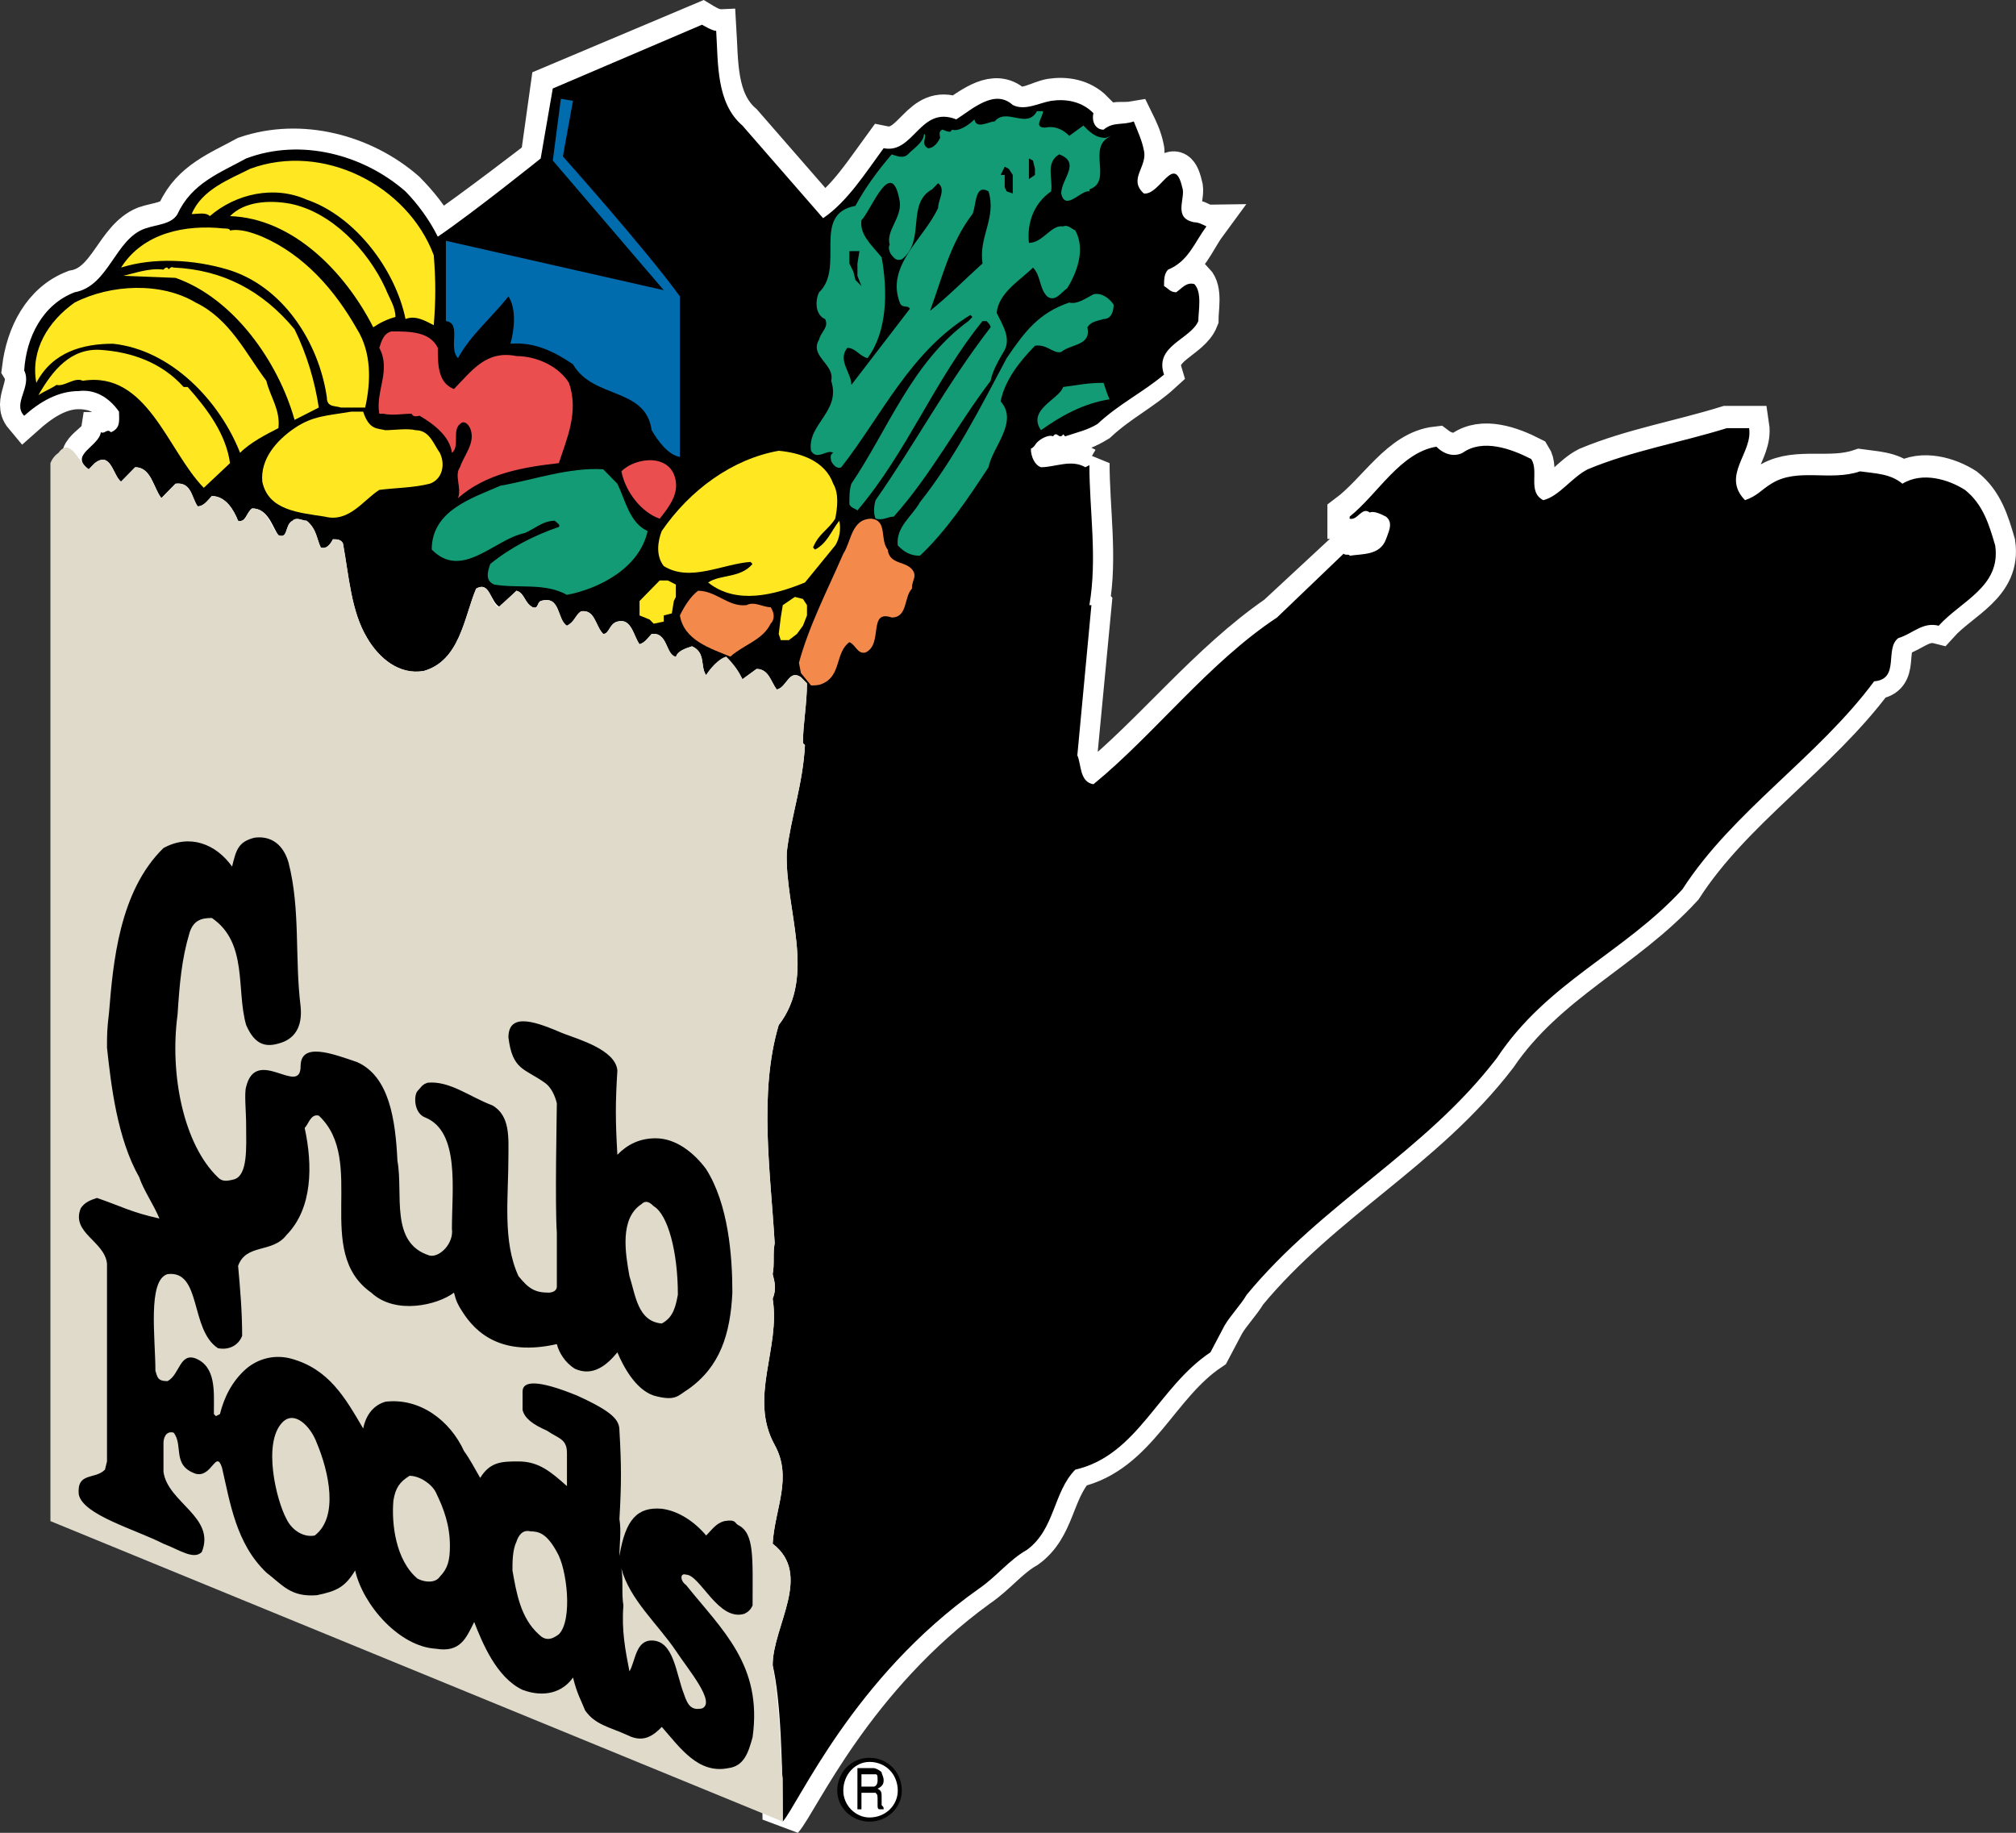 <?xml version="1.0" encoding="utf-8"?>
<!-- Generator: Adobe Illustrator 16.0.0, SVG Export Plug-In . SVG Version: 6.00 Build 0)  -->
<!DOCTYPE svg PUBLIC "-//W3C//DTD SVG 1.1//EN" "http://www.w3.org/Graphics/SVG/1.1/DTD/svg11.dtd">
<svg version="1.1" id="Layer_1" xmlns="http://www.w3.org/2000/svg" xmlns:xlink="http://www.w3.org/1999/xlink" x="0px" y="0px"
	 width="174.11px" height="158.286px" viewBox="12.518 16.742 174.11 158.286"
	 enable-background="new 12.518 16.742 174.11 158.286" xml:space="preserve">
<rect x="12.518" y="16.742" width="174.11" height="158.286" fill="#333333" stroke="none"/>
<g>
	<path d="M81.69,75.225c-1.045-0.889-1.219,0.711-2.091,0.889c-0.523-0.711-0.697-1.778-1.742-1.778l-1.22,0.889
		c-0.349-0.711-0.698-1.244-1.395-1.778c-0.696,0.178-1.393,0.889-1.742,1.601c-0.522-0.889,0-2.134-1.22-2.667
		c-0.522,0.178-1.22,0.533-1.394,1.066c-0.871-0.355-0.697-2.312-2.09-2.133c-0.349,0.355-0.523,0.711-1.045,0.889
		c-0.523-0.711-0.697-2.311-1.917-1.955c-0.697,0.355-0.697,1.066-1.22,1.066c-0.696-0.711-0.696-2.133-1.916-1.956
		c-0.523,0.355-0.523,0.889-1.22,1.245c-0.871-0.534-0.523-2.667-2.265-2.133c-0.349,0.178-0.174,0.889-0.697,0.711
		c-0.697-0.534-0.697-1.422-1.395-1.422l-1.567,1.422c-0.697-0.534-0.697-2.311-1.917-1.778c-1.045,2.489-1.394,6.221-4.529,7.11
		c-2.091,0.355-3.833-0.889-4.879-2.667c-1.394-2.489-1.568-5.511-2.091-8.355c-0.174-0.177-0.523-0.355-0.871-0.355
		c-0.174,0.355-0.522,0.889-1.046,0.711c-0.348-0.711-0.348-1.6-1.219-2.133c-0.349-0.178-0.872-0.355-1.221,0
		c-0.696,0.356-0.348,1.422-1.219,1.245c-0.697-0.889-0.872-2.489-2.265-2.489c-0.523,0.355-0.523,1.244-1.22,1.244
		c-0.348-0.889-1.045-2.311-2.265-2.311c-0.348,0.355-0.697,0.889-1.22,0.889c-0.522-0.533-0.522-2.133-1.917-1.956l-1.219,1.244
		c-0.697-0.889-0.872-2.666-2.265-2.488l-1.22,1.066c-0.697-0.533-0.871-2.666-2.266-1.6l-0.522,0.534
		c-1.742-1.245,0.872-1.956,1.046-3.022c0.348,0,0.522-0.533,0.871,0c0.871-0.533,0.697-1.245,0.697-1.956
		c-0.871-1.244-2.091-1.777-3.484-1.777c-1.742,0-3.311,1.066-4.704,2.311c-1.045-1.244,0.696-2.666-0.175-4.088
		c0.349-2.844,1.743-5.688,4.53-6.754c2.963-0.533,3.485-4.444,6.099-5.511c1.045-0.355,2.265-0.355,2.788-1.245
		c1.22-2.666,3.659-3.555,5.924-4.799c4.704-1.6,10.105-0.178,13.764,3.022c1.046,1.066,2.091,2.311,2.789,3.733
		c3.136-2.133,8.886-6.577,8.886-6.577l0.871-6.221l13.067-5.511c0,0,0.871,0.533,1.22,0.533c0.174,2.844,0,6.222,2.265,8.177
		l6.969,7.999c2.091-1.422,3.66-3.91,5.227-6.043c2.614,0.533,3.136-3.732,6.272-2.488c1.394-0.889,3.311-2.489,4.878-1.067
		c1.045,0.534,2.266-0.355,3.311-0.534c1.221-0.177,2.613,0,3.659,1.067c-0.175,0.71,0.174,1.422,0.871,1.422
		c0.87-0.711,1.567-0.356,2.612-0.533c0.35,0.711,0.697,1.422,0.871,2.311c0.35,1.422-1.394,2.489,0,3.733
		c1.395,0.178,2.614-3.555,3.312-0.533c0.349,0.889-0.871,2.666,1.045,3.021c0.349,0,0.696,0.356,1.046,0.356
		c-1.046,1.422-1.568,3.2-3.311,3.733c-0.349,0.355-0.349,0.889-0.349,1.422c0.349,0.178,0.522,0.71,1.046,0.533
		c0.521-0.355,0.87-0.889,1.566-0.711c0.697,0.711,0.35,2.312,0.35,3.2c-0.697,1.777-3.832,2.311-3.137,4.622
		c-1.742,1.6-3.658,2.488-5.575,4.266c-0.87,0.533-1.741,0.889-2.788,1.067l-0.174-0.178c-0.349,0.533-0.523-0.356-0.871,0.178
		c-0.349-0.178-1.046,0.178-1.395,0.533c-0.174,0.178-0.174,0.534-0.522,0.711c0,0.711,0.349,1.244,0.871,1.6
		c1.22,0,2.613-0.711,3.833,0l0.35-0.356c0,3.911,0.696,8.176,0,12.088l0.174,0.177l-1.219,12.799
		c0.348,0.889,0.174,2.311,1.394,2.489c5.228-4.266,9.931-10.31,15.854-14.398l5.75-5.333c0.174,0,0.521-0.178,0.521,0
		c1.046-0.178,2.613,0,3.137-1.422c0.174-0.533,0.697-1.422,0-1.955c-0.349-0.178-1.045-0.533-1.395-0.356
		c-0.696-0.355-1.045,0.711-1.916,0.711v-0.355c2.613-1.955,4.529-5.51,7.666-5.866c0.697,0.533,1.568,0.71,2.265,0.355
		c1.743-1.244,4.183-0.355,5.925,0.533c0.696,1.066-0.349,2.844,1.045,3.733c1.396-0.533,2.439-2.133,3.834-2.844
		c3.832-1.6,8.014-2.312,12.021-3.556h1.916c0.349,2.311-2.439,4.089-0.35,6.222c1.047-0.355,1.396-0.889,2.267-1.422
		c2.265-1.244,5.053-0.178,7.666-1.066c1.22,0.178,2.612,0.178,3.659,1.066c1.742-1.066,4.007-0.355,5.4,0.534
		c1.568,1.244,2.092,3.021,2.612,4.799c0.522,3.555-2.961,4.799-4.878,6.933c-1.395-0.355-2.266,0.711-3.484,1.066
		c-1.22,1.066,0.174,3.555-2.091,3.733c-4.879,6.577-12.196,11.199-16.552,17.954c-5.053,5.511-11.674,8.177-16.029,14.578
		c-6.271,8.176-14.984,12.441-21.605,20.441c-0.521,0.889-1.394,1.777-1.916,2.666l-1.219,2.311
		c-4.531,3.021-6.272,8.89-11.674,10.133c-1.917,2.134-1.742,5.154-4.183,6.933c-1.567,0.89-2.613,2.312-4.183,3.377
		c-10.802,7.822-15.505,18.488-16.899,20.088c0-4.62-0.174-10.487-0.871-13.332c0-3.555,3.485-7.998,0-10.666
		c0.174-2.844,1.743-5.688,0.174-8.53c-2.265-3.91,0.523-8.355-0.174-12.621c0.349-0.711,0.174-1.422,0-2.133
		c0.174-0.89,0-1.777,0.174-2.666c-0.349-6.045-1.394-12.979,0.348-18.845c3.311-4.266,0.523-9.954,0.698-14.932
		c0.348-3.022,1.394-5.866,1.568-9.243h-0.174c0-1.778,0.349-3.555,0.349-5.333L81.69,75.225L81.69,75.225z"/>
	<path fill="none" stroke="#FFFFFF" stroke-width="3.488" stroke-linecap="square" stroke-miterlimit="2.613" d="M81.69,75.225
		c-1.045-0.889-1.219,0.711-2.091,0.889c-0.523-0.711-0.697-1.778-1.742-1.778l-1.22,0.889c-0.349-0.711-0.698-1.244-1.395-1.778
		c-0.696,0.178-1.393,0.889-1.742,1.601c-0.522-0.889,0-2.134-1.22-2.667c-0.522,0.178-1.22,0.533-1.394,1.066
		c-0.871-0.355-0.697-2.312-2.09-2.133c-0.349,0.355-0.523,0.711-1.045,0.889c-0.523-0.711-0.697-2.311-1.917-1.955
		c-0.697,0.355-0.697,1.066-1.22,1.066c-0.696-0.711-0.696-2.133-1.916-1.956c-0.523,0.355-0.523,0.889-1.22,1.245
		c-0.871-0.534-0.523-2.667-2.265-2.133c-0.349,0.178-0.174,0.889-0.697,0.711c-0.697-0.534-0.697-1.422-1.395-1.422l-1.567,1.422
		c-0.697-0.534-0.697-2.311-1.917-1.778c-1.045,2.489-1.394,6.221-4.53,7.11c-2.091,0.355-3.833-0.889-4.879-2.667
		c-1.394-2.489-1.568-5.511-2.091-8.355c-0.174-0.177-0.522-0.355-0.871-0.355c-0.174,0.355-0.523,0.889-1.046,0.711
		c-0.348-0.711-0.348-1.6-1.219-2.133c-0.349-0.178-0.872-0.355-1.221,0c-0.696,0.356-0.348,1.422-1.219,1.245
		c-0.697-0.889-0.872-2.489-2.265-2.489c-0.523,0.355-0.523,1.244-1.22,1.244c-0.348-0.889-1.045-2.311-2.265-2.311
		c-0.348,0.355-0.696,0.889-1.22,0.889c-0.522-0.533-0.522-2.133-1.917-1.956l-1.219,1.244c-0.697-0.889-0.872-2.666-2.265-2.488
		l-1.22,1.066c-0.697-0.533-0.871-2.666-2.266-1.6l-0.522,0.534c-1.742-1.245,0.872-1.956,1.046-3.022c0.348,0,0.522-0.533,0.871,0
		c0.871-0.533,0.697-1.245,0.697-1.956c-0.871-1.244-2.091-1.777-3.484-1.777c-1.742,0-3.311,1.066-4.704,2.311
		c-1.045-1.244,0.696-2.666-0.175-4.088c0.349-2.844,1.743-5.688,4.53-6.754c2.963-0.533,3.485-4.444,6.099-5.511
		c1.045-0.355,2.265-0.355,2.788-1.245c1.22-2.666,3.659-3.554,5.924-4.799c4.704-1.6,10.105-0.178,13.764,3.022
		c1.046,1.066,2.091,2.311,2.789,3.733c3.136-2.133,8.886-6.577,8.886-6.577l0.871-6.221l13.067-5.511c0,0,0.871,0.533,1.22,0.533
		c0.174,2.844,0,6.222,2.265,8.177l6.969,7.999c2.091-1.422,3.66-3.91,5.227-6.044c2.614,0.534,3.136-3.732,6.272-2.488
		c1.394-0.889,3.311-2.489,4.879-1.067c1.045,0.534,2.265-0.355,3.31-0.534c1.22-0.177,2.613,0,3.659,1.067
		c-0.176,0.71,0.174,1.422,0.871,1.422c0.871-0.711,1.568-0.355,2.613-0.533c0.349,0.711,0.696,1.422,0.871,2.311
		c0.349,1.422-1.395,2.489,0,3.733c1.394,0.178,2.613-3.555,3.311-0.533c0.349,0.889-0.871,2.666,1.046,3.021
		c0.349,0,0.696,0.356,1.045,0.356c-1.045,1.422-1.567,3.2-3.312,3.733c-0.348,0.355-0.348,0.889-0.348,1.422
		c0.348,0.178,0.521,0.71,1.045,0.533c0.522-0.355,0.871-0.889,1.568-0.711c0.695,0.711,0.35,2.311,0.35,3.2
		c-0.699,1.777-3.834,2.311-3.138,4.622c-1.742,1.6-3.658,2.489-5.575,4.267c-0.871,0.533-1.742,0.889-2.787,1.067l-0.175-0.178
		c-0.349,0.533-0.522-0.356-0.871,0.178c-0.349-0.178-1.046,0.178-1.396,0.533c-0.174,0.178-0.174,0.534-0.521,0.711
		c0,0.711,0.35,1.244,0.871,1.6c1.221,0,2.614-0.711,3.833,0l0.349-0.356c0,3.911,0.697,8.176,0,12.088l0.174,0.177l-1.219,12.799
		c0.349,0.889,0.174,2.311,1.395,2.489c5.229-4.266,9.931-10.31,15.855-14.398l5.748-5.333c0,0,0.522-0.178,0.522,0
		c1.046-0.178,2.614,0,3.137-1.422c0.175-0.533,0.697-1.422,0-1.955c-0.349-0.178-1.045-0.533-1.394-0.356
		c-0.697-0.355-1.047,0.711-1.918,0.711v-0.355c2.613-1.955,4.531-5.51,7.666-5.866c0.697,0.533,1.568,0.71,2.266,0.355
		c1.743-1.244,4.184-0.355,5.925,0.533c0.696,1.066-0.349,2.844,1.046,3.733c1.395-0.533,2.438-2.133,3.832-2.844
		c3.834-1.6,8.016-2.312,12.022-3.556h1.917c0.348,2.311-2.439,4.089-0.35,6.222c1.045-0.355,1.395-0.889,2.266-1.422
		c2.266-1.244,5.053-0.178,7.666-1.066c1.22,0.178,2.613,0.178,3.658,1.066c1.742-1.066,4.008-0.355,5.401,0.534
		c1.568,1.244,2.091,3.021,2.612,4.799c0.523,3.555-2.961,4.799-4.878,6.933c-1.394-0.355-2.265,0.711-3.484,1.066
		c-1.22,1.066,0.175,3.555-2.091,3.733c-4.878,6.577-12.195,11.199-16.552,17.954c-5.054,5.511-11.675,8.177-16.029,14.578
		c-6.272,8.176-14.983,12.441-21.604,20.441c-0.522,0.889-1.395,1.777-1.916,2.666l-1.221,2.311
		c-4.529,3.021-6.271,8.89-11.673,10.133c-1.917,2.134-1.743,5.154-4.183,6.933c-1.567,0.89-2.613,2.312-4.182,3.377
		c-10.803,7.822-15.507,18.488-16.9,20.088c0-4.621-0.174-10.487-0.871-13.332c0-3.555,3.485-7.998,0-10.666
		c0.174-2.844,1.743-5.688,0.174-8.53c-2.265-3.91,0.523-8.355-0.174-12.621c0.349-0.711,0.174-1.422,0-2.133
		c0-0.89,0-1.777,0.174-2.666c-0.349-6.045-1.394-12.979,0.348-18.845c3.311-4.266,0.523-9.954,0.698-14.932
		c0.348-3.022,1.568-5.866,1.568-9.243h-0.174c0-1.778,0.349-3.555,0.349-5.333L81.69,75.225L81.69,75.225z"/>
	<path d="M81.69,75.225c-1.045-0.711-1.219,0.889-2.091,1.066c-0.523-0.711-0.697-1.777-1.742-1.777l-1.22,0.889
		c-0.349-0.711-0.698-1.244-1.395-1.778c-0.696,0-1.393,0.889-1.742,1.423c-0.522-0.712,0-1.956-1.22-2.489
		c-0.522,0.178-1.22,0.355-1.394,1.066c-0.871-0.355-0.697-2.311-2.09-2.133c-0.349,0.355-0.523,0.711-1.045,0.889
		c-0.523-0.711-0.697-2.311-1.917-1.956c-0.697,0.178-0.697,1.067-1.22,1.067c-0.696-0.711-0.696-2.133-1.916-1.956
		c-0.523,0.356-0.523,0.889-1.22,1.244c-0.871-0.533-0.523-2.666-2.265-2.133c-0.349,0.178-0.174,0.711-0.697,0.534
		c-0.697-0.355-0.697-1.245-1.395-1.422l-1.393,1.422c-0.871-0.355-0.871-2.311-2.091-1.6c-1.045,2.488-1.394,6.222-4.529,7.11
		c-2.091,0.356-3.833-1.067-4.879-2.844c-1.394-2.311-1.568-5.333-2.091-8.177c-0.174-0.355-0.523-0.355-0.871-0.355
		c-0.174,0.355-0.522,0.889-1.046,0.711c-0.348-0.711-0.348-1.6-1.219-2.311c-0.349,0-0.872-0.355-1.221,0
		c-0.696,0.356-0.348,1.6-1.219,1.245c-0.522-0.711-0.872-2.311-2.265-2.311c-0.523,0.355-0.523,1.244-1.22,1.066
		c-0.348-0.889-1.045-2.133-2.265-2.133c-0.348,0.356-0.697,0.889-1.22,0.889c-0.522-0.711-0.522-2.133-1.917-1.955l-1.219,1.244
		c-0.697-0.889-0.872-2.666-2.265-2.666l-1.22,1.244c-0.697-0.533-0.871-2.666-2.266-1.6l-0.522,0.533
		c-1.742-1.245,0.872-1.955,1.046-3.2c0.348,0.178,0.522-0.356,0.871,0c0.871-0.356,0.697-1.066,0.697-1.778
		c-0.871-1.245-2.091-1.955-3.484-1.777c-1.742,0-3.311,0.889-4.704,2.133c-1.045-1.066,0.696-2.488,0-3.91
		c0.174-2.844,1.568-5.688,4.355-6.755c2.963-0.533,3.485-4.622,6.099-5.51c1.045-0.356,2.265-0.356,2.788-1.245
		c1.22-2.667,3.659-3.555,5.924-4.8c4.704-1.777,10.105-0.355,13.764,2.844c1.046,1.066,2.091,2.488,2.789,3.911
		c3.136-2.133,8.886-6.755,8.886-6.755l1.045-6.044l12.893-5.51c0,0,0.871,0.534,1.22,0.534c0.174,2.844,0,6.222,2.265,8.177
		l6.969,7.999c2.091-1.422,3.66-3.911,5.227-6.044c2.614,0.533,3.136-3.733,6.272-2.489c1.394-0.888,3.311-2.667,4.878-1.244
		c1.045,0.534,2.266-0.177,3.311-0.355c1.221-0.178,2.613,0,3.659,1.067c-0.175,0.711,0.174,1.422,0.871,1.422
		c0.87-0.711,1.567-0.355,2.612-0.711c0.35,0.888,0.697,1.599,0.871,2.488c0.35,1.422-1.394,2.489,0,3.733
		c1.395,0.177,2.614-3.556,3.312-0.534c0.349,0.889-0.871,2.667,1.045,3.022c0.349,0,0.696,0.178,1.046,0.355
		c-1.046,1.422-1.568,3.022-3.311,3.733c-0.349,0.355-0.349,0.889-0.349,1.422c0.349,0.177,0.522,0.533,1.046,0.533
		c0.521-0.355,0.87-0.889,1.566-0.71c0.697,0.71,0.35,2.311,0.35,3.199c-0.697,1.6-3.832,2.133-2.962,4.622
		c-1.917,1.6-3.833,2.489-5.75,4.266c-0.87,0.534-1.741,0.711-2.788,1.067l-0.174-0.178c-0.349,0.533-0.523-0.355-0.871,0.178
		c-0.349-0.178-1.046,0.177-1.395,0.533c-0.174,0.178-0.174,0.356-0.522,0.534c0,0.711,0.349,1.422,0.871,1.6
		c1.22,0,2.613-0.711,3.833,0l0.35-0.178c0,3.91,0.696,7.999,0,12.087h0.174L105.56,81.98c0.348,0.711,0.174,2.311,1.394,2.489
		c5.228-4.267,9.931-10.488,15.854-14.399l5.75-5.51c0.174,0.178,0.521,0,0.521,0.178c1.046-0.178,2.613,0,3.137-1.422
		c0.174-0.534,0.697-1.422,0-1.956c-0.349-0.178-1.045-0.534-1.395-0.355c-0.696-0.533-1.045,0.711-1.742,0.533V61.36
		c2.439-1.955,4.355-5.511,7.492-6.043c0.697,0.71,1.568,0.889,2.265,0.533c1.743-1.244,4.183-0.355,5.925,0.534
		c0.696,1.066-0.349,2.844,1.045,3.555c1.396-0.356,2.439-1.956,3.834-2.667c3.832-1.6,8.014-2.311,12.021-3.556h1.916
		c0.349,2.133-2.439,4.089-0.35,6.222c1.047-0.356,1.396-0.889,2.267-1.422c2.265-1.422,5.053-0.178,7.666-1.067
		c1.22,0.178,2.612,0.178,3.659,1.067c1.742-1.067,4.007-0.356,5.4,0.533c1.568,1.244,2.092,3.022,2.612,4.799
		c0.522,3.555-2.961,4.799-4.878,6.932c-1.395-0.355-2.266,0.711-3.484,1.067c-1.22,0.889,0.174,3.555-2.091,3.733
		c-4.879,6.577-12.196,11.199-16.552,17.954c-5.053,5.511-11.674,8-16.029,14.576c-6.271,8.178-14.984,12.442-21.605,20.442
		c-0.521,0.89-1.394,1.777-1.916,2.666l-1.219,2.312c-4.531,3.021-6.272,8.889-11.674,10.133c-1.917,1.955-1.742,5.154-4.183,6.932
		c-1.567,0.889-2.613,2.312-4.183,3.379c-10.802,7.644-15.505,18.486-16.899,20.086c0-4.621-0.174-10.666-0.871-13.51
		c0-3.377,3.485-7.82,0-10.488c0.174-3.021,1.743-5.688,0.174-8.53c-2.265-4.089,0.523-8.355-0.174-12.621
		c0.349-0.89,0.174-1.423,0-2.134c0.174-0.889,0-1.776,0.174-2.666c-0.349-6.045-1.394-12.977,0.348-18.844
		c3.311-4.266,0.523-9.955,0.698-14.932c0.348-3.021,1.394-5.866,1.568-9.243l-0.174-0.178c0-1.6,0.349-3.378,0.349-5.155
		L81.69,75.225L81.69,75.225z"/>
	<path fill="#F38A4C" d="M82.562,75.936c0.348,0,0.697,0,1.045-0.178c1.568-0.71,1.045-2.667,2.265-3.555
		c0.522,0.178,0.697,1.067,1.395,0.889c1.567-0.711,0.173-3.733,2.264-3.022c1.394,0,1.045-1.777,1.743-2.488
		c0-0.711,0.348-0.889,0.174-1.421c-0.523-1.067-2.091-0.534-2.266-1.956c-0.697-0.889,0-2.489-1.394-2.667
		c-1.742,0-1.742,1.955-2.439,3.022c-1.394,3.2-2.961,6.221-3.833,9.421l0.174,0.889L82.562,75.936L82.562,75.936z"/>
	<path fill="#006BAD" d="M62.002,25.452l-0.871,4.799c0,0,7.144,8,10.105,12.087c0,4.622,0,9.6,0,13.866
		c-1.045-0.178-1.917-1.422-2.439-2.311c-0.523-3.733-5.053-2.667-6.795-5.689c-1.568-1.066-3.31-1.955-5.4-1.778
		c0.347-1.244,0.521-3.021-0.175-4.088c-1.394,1.778-3.31,3.377-4.355,5.333c-0.872-0.889,0.349-3.022-1.046-3.2
		c0-2.489,0-6.933,0-6.933l18.817,4.267L60.26,30.607l0.696-5.333L62.002,25.452L62.002,25.452z"/>
	<path fill="#129B75" d="M102.599,26.341c0,0.533-0.871,1.422,0.174,1.422c0.871-0.178,1.568,0.178,2.092,0.71l1.22-0.888
		c0.522,0.533,1.045,1.066,1.917,1.066l0.521-0.178c-2.266,0.889,0.175,3.911-1.916,4.622v0.178
		c-0.697-0.178-2.092,1.777-2.439,0.178c0-1.245,1.742-2.667-0.174-3.378c-1.221,0.711-0.521,2.134-0.697,3.2
		c-1.568,1.066-2.091,2.844-1.916,4.444c1.219,0,1.916-1.6,2.962-1.422c0.349-0.178,0.696,0.178,1.046,0.355
		c0.87,1.601,0.174,3.555-0.697,4.977c-0.522,0.355-1.045,1.245-1.742,0.711c-0.696-0.711-0.522-1.777-1.221-2.488
		c-1.043,1.066-2.961,2.133-3.136,3.911c0.522,1.066,1.22,2.133,0.697,3.199c-0.522,0.889-1.046,1.778-1.22,2.667
		c-2.962,3.911-5.053,8-8.364,11.732c-0.522,0-0.871,0.355-1.568,0.178c-0.174-0.355-0.174-1.066,0-1.6
		c3.485-4.978,6.098-9.955,9.932-14.932c0-0.178-0.176-0.355-0.35-0.533h-0.349c-4.182,5.155-6.446,11.199-10.802,16.354
		c-0.174-0.177-0.522-0.177-0.697-0.533c0-0.711,0-1.244,0.174-1.777c3.136-4.622,5.227-10.488,10.105-14.043l0.348-0.355
		l-0.174-0.178c-5.227,3.2-7.667,8.71-11.151,13.155c-0.349,0.177-0.697-0.178-0.872-0.534c0-0.178-0.174-0.534,0.174-0.711
		c-0.522-0.355-1.394,0.711-1.917-0.177c-0.348-2.312,2.614-3.378,1.742-6.044c0.349-1.422-1.916-2.133-1.045-3.555
		c0.174-0.711,0.871-1.066,0.523-1.777c-0.872-0.355-0.872-1.6-0.523-2.311c2.266-2.133-0.697-6.754,3.136-7.465
		c0.872-1.6,1.917-3.022,3.136-4.445c0.522,0.178,1.045,0.356,1.394,0c0.523-0.533,1.394-1.066,1.394-1.777
		c0.349,0.177-0.348,0.889,0.349,1.244c0.522,0,0.871-0.533,1.045-0.889c0-0.178-0.174-0.534,0.174-0.711
		c0.174,0,0.348,0.177,0.697,0.177l0.174-0.177c0.522,0.177,1.394-0.355,1.917-0.889c0.174,0.889,1.22,0.178,1.743,0.178
		c1.045-1.245,2.787,0.711,3.658-0.889h0.525V26.341z"/>
	<path fill="#FFE822" d="M49.98,38.784c0.175,2.133,0.175,3.911,0,6.043c-0.697-0.355-1.567-0.889-2.439-0.533
		c-0.871-4.266-4.355-8.888-8.537-10.31c-2.788-1.244-6.099-0.533-8.364,1.422c-0.348-0.355-1.045-0.177-1.568-0.177
		c0.871-2.133,3.311-3.022,5.053-3.911C40.397,29.007,47.715,32.74,49.98,38.784L49.98,38.784z"/>
	<path d="M90.228,34.162c0.174,1.422-1.219,2.489-0.871,3.733c-0.174,0.178,0,0.711,0.174,0.889
		c0.174,0.178,0.349,0.533,0.871,0.355c2.091-1.6,0.349-4.799,2.613-6.043l0.523-0.533c0.697,0.533,0,1.422,0,2.133
		c-1.22,2.667-4.53,4.978-3.311,8.177c0.174,0.533,0.697,0.178,0.872,0.533l-5.053,6.577c0-1.066-1.22-2.133-0.349-3.2
		c0.697,0,1.045,0.71,1.742,0.889c1.742-2.312,1.742-5.866,1.22-8.71c-0.871-1.067-1.917-1.956-1.743-3.2
		C87.789,34.874,89.531,30.073,90.228,34.162L90.228,34.162z"/>
	<path d="M97.894,33.273c0.697,2.311-0.871,3.911-0.521,6.222c-1.394,1.245-2.961,2.844-4.53,4.088
		c1.045-2.844,1.742-5.866,3.659-8.354C96.849,34.518,96.674,32.562,97.894,33.273L97.894,33.273z"/>
	<path fill="#FFE822" d="M45.799,41.628c0.348,0.889,0.871,1.6,0.871,2.489c-0.697,0.178-1.394,0.533-1.917,0.889
		c-2.439-4.799-6.97-9.421-12.37-9.599c1.22-1.244,3.31-1.422,5.227-1.066C41.095,35.051,44.23,38.251,45.799,41.628L45.799,41.628z
		"/>
	<path fill="#FFE822" d="M44.056,51.938c0.523-2.312,0.523-4.799-0.697-6.755c-1.917-3.377-4.53-6.399-8.189-7.999
		c-0.871-0.355-1.917-0.71-2.788-0.533c0-0.177-0.349-0.177-0.523-0.177c-3.311-0.356-6.969,0.355-8.886,3.377
		c2.788-0.889,6.272-0.711,9.234,0.178c4.704,1.422,7.84,6.222,8.538,11.021c0,0.89,0.696,0.712,1.219,0.89h2.092V51.938z"/>
	<path fill="#FFE822" d="M43.882,52.293c0.523,1.601,1.22,1.422,1.917,1.601c0.696,0,1.916-0.179,2.614,0
		c1.219,0,1.567,1.244,2.09,1.955c0.522,1.067,0.174,2.311-0.871,2.667c-1.394,0.355-2.962,0.355-4.355,0.533
		c-1.395,0.889-2.614,2.844-4.705,2.311c-2.265-0.355-4.879-0.534-5.401-3.022c-0.174-1.955,1.22-3.555,2.788-4.622
		c1.568-1.066,2.788-1.066,4.879-1.422L43.882,52.293L43.882,52.293z"/>
	<path fill="#FFE822" d="M26.633,40.028c0.174-0.178,0.174-0.178,0.349-0.178c0.174,0.355,0.174-0.178,0.523,0
		c4.181,0.178,7.666,1.956,10.454,5.333c1.046,2.133,1.742,4.444,2.091,6.755l-2.091,1.066c-1.394-4.977-5.227-10.488-10.28-12.265
		l-4.53-0.178C24.02,40.384,25.414,39.851,26.633,40.028L26.633,40.028z"/>
	<path fill="#FFE822" d="M35.519,49.627c0.348,1.422,1.22,2.489,1.045,4.088c-1.045,0.534-2.439,1.245-3.311,2.133
		c-1.742-4.444-5.924-8.888-10.977-9.421c-2.614,0-5.227,0.712-6.621,3.378c-0.523-2.845,1.045-5.333,3.31-6.933
		c3.137-1.6,7.493-1.778,10.455,0C32.383,44.294,33.776,47.316,35.519,49.627L35.519,49.627z"/>
	<path fill="#129B75" d="M108.696,43.05c0,0.533-0.176,1.244-0.871,1.244c-0.521,0.178-1.047,0.178-1.395,0.711
		c0.348,1.6-1.395,1.422-2.266,2.134c-0.696,0.177-1.221-0.712-2.266-0.534c-1.394,1.422-2.612,3.021-2.961,4.799
		c1.567,1.778-0.697,3.911-1.047,5.689c-1.742,2.666-3.659,5.51-5.922,7.643c-0.871,0-1.394-0.355-1.917-0.889
		c-0.174-1.6,1.22-2.489,1.917-3.733c2.962-3.733,5.227-8.177,7.492-12.443c1.567-2.312,2.788-3.911,5.401-4.8
		c0.697,0.178,1.394-0.355,2.091-0.711C107.649,41.983,108.349,42.517,108.696,43.05L108.696,43.05z"/>
	<path fill="#EA4E4E" d="M50.329,46.783c0,1.422,0,3.022,1.394,3.555c1.568-1.6,2.788-3.378,5.4-2.845
		c1.743,0,3.659,0.89,4.531,2.312c0.871,2.488-0.174,4.799-0.872,6.933c-3.136,0.356-6.272,0.889-8.711,3.022
		c0.349-0.889-0.349-1.956,0.174-2.666c0.349-1.067,1.394-2.134,0.872-3.378c-0.174-0.355-0.523-0.71-0.872-0.355
		c-0.697,0.534,0,1.956-0.697,2.489c-0.174-1.421-1.568-2.489-2.787-3.2c-0.175,0-0.523,0.178-0.697-0.177
		c-0.872,0-1.569,0.177-2.439,0h-0.349c-0.349-1.956,1.045-3.733,0-5.688c0.174-0.533,0.349-1.245,1.045-1.422
		C47.89,45.361,49.632,45.361,50.329,46.783L50.329,46.783z"/>
	<path fill="#FFE822" d="M28.375,50.161h0.349c1.743,1.955,3.311,4.088,3.659,6.577l-2.265,2.133
		c-3.136-3.2-4.879-10.132-10.454-9.244c-0.697-0.355-1.568,0.534-2.265,0.356c-0.523,0.355-1.045,0.533-1.568,0.889
		c1.22-2.133,2.788-4.089,5.401-3.912C23.845,47.139,26.459,48.028,28.375,50.161L28.375,50.161z"/>
	<path fill="#129B75" d="M107.825,49.805c0.175,0.533,0.349,1.067,0.521,1.422c-2.265,0.355-4.182,1.421-5.924,2.667
		c-1.22-1.778,1.568-2.667,1.917-3.733C105.733,49.983,106.433,49.805,107.825,49.805L107.825,49.805z"/>
	<path fill="#FFE822" d="M84.478,58.516c0.523,0.889,0.349,2.133,0.174,3.021c-0.697,1.066-1.394,1.244-1.917,2.489l0.174,0.178
		c1.046-0.533,1.394-1.6,2.091-2.489c0.174,0.711,0,1.6-0.349,2.133l-2.613,3.199c-2.614,1.067-5.924,1.956-8.363,0
		c1.045-0.711,2.788-0.355,3.833-1.6l-0.174-0.177c-2.439,0.177-5.227,1.777-7.492,0.355c-0.697-0.889-0.523-2.134-0.174-3.022
		c2.439-3.555,6.098-6.221,10.105-6.932C81.69,55.849,83.781,56.56,84.478,58.516L84.478,58.516z"/>
	<path fill="#EA4E4E" d="M70.888,58.337c0.174,1.244-0.697,2.311-1.394,3.2c-1.568-0.533-2.962-2.311-3.31-4.088
		C67.404,56.205,70.54,55.849,70.888,58.337L70.888,58.337z"/>
	<path fill="#129B75" d="M65.835,58.516c0.697,1.422,1.045,3.377,2.613,4.088c-0.696,3.2-4.181,4.978-6.969,5.511
		c-1.917-1.067-4.182-0.534-6.272-0.889c-0.872-0.355-0.523-1.245-0.349-1.778c1.743-1.422,3.833-2.488,5.923-3.199
		c0.174-0.178-0.174-0.356-0.348-0.534c-1.045,0-1.742,0.711-2.614,1.066c-2.613,0.534-5.4,4.089-8.015,1.422
		c0-3.378,3.485-4.444,5.924-5.511c2.962-0.533,5.924-1.599,8.885-1.422L65.835,58.516L65.835,58.516z"/>
	<path fill="#F38A4C" d="M76.986,69.003c0.697-0.355,1.394,0.178,2.09,0.178c0.349,0.533,0.349,1.066,0,1.422
		c-0.697,1.422-2.265,1.777-3.484,2.844c-1.742-0.711-4.007-1.422-4.356-3.555c0.349-0.711,0.872-1.6,1.568-2.133
		C74.373,67.759,75.418,69.181,76.986,69.003L76.986,69.003z"/>
	<polygon fill="#FFE822" points="67.752,69.892 67.752,68.647 68.797,67.581 69.494,66.87 70.191,66.87 70.888,67.226 
		70.888,68.292 70.714,68.647 70.54,69.714 69.843,69.892 69.843,70.425 68.971,70.603 68.623,70.248 	"/>
	<polygon points="85.872,38.428 85.872,39.495 86.221,40.206 86.395,40.917 86.917,41.451 86.569,40.562 86.569,39.495 
		86.743,38.428 	"/>
	<polygon points="98.938,31.852 99.288,31.141 99.638,31.318 99.985,31.852 99.985,33.452 99.462,33.273 99.288,32.918 
		99.288,31.852 	"/>
	<polygon points="101.379,32.207 101.379,31.141 101.379,30.429 101.728,30.607 101.901,31.318 101.901,31.852 	"/>
	<path fill="#DFDACA" d="M80.122,170.326c-0.174-0.89-0.174-5.688-0.871-9.777c0-3.377,3.485-7.819,0-10.487
		c0.174-3.021,1.743-5.688,0.174-8.531c-2.265-4.088,0.523-8.355-0.174-12.621c0.349-0.889,0.174-1.422,0-2.133
		c0.174-0.89,0-1.777,0.174-2.666c-0.349-6.045-1.394-12.978,0.348-18.844c3.311-4.267,0.523-9.956,0.698-14.933
		c0.348-3.021,1.394-5.866,1.568-9.243l-0.174-0.178c0-1.6,0.349-3.378,0.349-5.155l-0.523-0.533
		c-1.045-0.711-1.219,0.889-2.091,1.066c-0.523-0.711-0.697-1.777-1.742-1.777l-1.22,0.889c-0.349-0.711-0.698-1.244-1.395-1.956
		c-0.696,0.178-1.393,1.067-1.742,1.601c-0.522-0.712,0-1.956-1.22-2.489c-0.522,0.178-1.22,0.355-1.394,0.889
		c-0.871-0.177-0.697-2.133-2.09-1.955c-0.349,0.355-0.523,0.711-1.045,0.889c-0.523-0.711-0.697-2.311-1.917-1.956
		c-0.697,0.178-0.697,1.067-1.22,1.067c-0.696-0.711-0.696-2.133-1.916-1.956c-0.523,0.356-0.523,0.889-1.22,1.244
		c-0.871-0.533-0.523-2.666-2.265-2.133c-0.349,0.178-0.174,0.711-0.697,0.534c-0.697-0.355-0.697-1.245-1.395-1.422l-1.567,1.422
		c-0.697-0.355-0.697-2.311-1.917-1.6c-1.045,2.488-1.394,6.222-4.529,7.11c-2.091,0.356-3.833-1.067-4.879-2.844
		c-1.394-2.311-1.568-5.333-2.091-8.177c-0.174-0.355-0.523-0.355-0.871-0.355c-0.174,0.355-0.522,0.889-1.046,0.711
		c-0.348-0.711-0.348-1.6-1.219-2.311c-0.349,0-0.872-0.355-1.221,0c-0.696,0.356-0.348,1.6-1.219,1.245
		c-0.697-0.711-0.872-2.311-2.265-2.311c-0.523,0.355-0.523,1.244-1.22,1.066c-0.348-0.889-1.045-2.133-2.265-2.133
		c-0.348,0.356-0.697,0.889-1.22,0.889c-0.522-0.711-0.522-2.133-1.917-1.955l-1.219,1.244c-0.697-0.889-0.872-2.666-2.265-2.666
		l-1.22,1.244c-0.697-0.533-0.871-2.666-2.266-1.6l-0.522,0.533c-0.871-0.533-1.568-2.844-2.613-1.422
		c-0.523,0.356-0.697,0.889-0.697,0.889v91.368L80.12,174.06v-3.733H80.122z"/>
	<path d="M87.614,174.06c1.568,0,2.788-1.244,2.788-2.666c0-1.601-1.22-2.845-2.788-2.845c-1.568,0-2.788,1.244-2.788,2.845
		C84.827,172.813,86.046,174.06,87.614,174.06L87.614,174.06z"/>
	<path fill="#FFFFFF" d="M87.614,173.703c1.394,0,2.439-1.065,2.439-2.312c0-1.422-1.045-2.488-2.439-2.488
		c-1.22,0-2.265,1.066-2.265,2.488C85.349,172.637,86.395,173.703,87.614,173.703L87.614,173.703z"/>
	<path d="M86.569,169.438v3.555h0.348v-1.422h1.045h0.174c0.174,0.178,0.174,0.178,0.174,0.711c0,0.178,0,0.178,0,0.178v0.178
		c0,0.178,0,0.355,0.174,0.355h0.349l0,0c0-0.178,0-0.178-0.174-0.355v-0.711c0-0.354,0-0.533-0.349-0.711
		c0.349-0.178,0.523-0.355,0.523-0.711s-0.174-0.533-0.174-0.711c-0.174-0.178-0.523-0.355-0.697-0.355H86.569L86.569,169.438z
		 M86.917,169.972h1.045l0,0h0.174c0.174,0,0.174,0.178,0.174,0.532s-0.174,0.533-0.349,0.533h-1.045L86.917,169.972L86.917,169.972
		z"/>
	<path d="M37.435,91.223c1.045,4.088,0.523,8.176,1.045,12.443c0.174,1.776-0.522,2.844-1.916,3.199
		c-1.22,0.354-2.091,0-2.788-1.601c-0.871-3.021,0.174-7.108-2.962-9.244c-0.871,0-1.568,0.179-1.917,1.246
		c-0.697,2.312-0.871,4.443-1.045,7.109c-0.697,5.154,0.522,11.199,3.484,14.043c0.349,0.355,0.697,0.355,1.395,0.178
		c1.219-0.354,1.045-2.844,1.045-4.621c0-1.246-0.174-2.844,0-3.377c0.871-3.557,4.704,0.889,4.704-1.779
		c0-2.133,2.788-1.065,4.879-0.354c2.788,1.246,3.311,4.979,3.484,8.533c0.523,2.844-0.697,7.11,2.788,8.178
		c0.871,0.179,2.091-1.065,1.916-2.312c0-3.377,0.697-8.354-2.265-9.598c-1.044-0.355-1.044-1.955-0.696-2.312
		c0.349-0.354,0.349-0.533,0.872-0.709c1.916-0.178,3.659,1.244,5.575,1.955c1.569,0.889,1.394,2.844,1.394,4.443
		c0,3.555-0.522,7.289,0.871,10.311c0.871,1.066,1.394,1.422,2.614,1.422c0,0,0.697,0,0.697-0.533c0-0.354,0-3.199,0-4.623
		c-0.174-2.488,0-10.488,0-11.197c-0.174-0.711-0.522-1.422-1.045-1.776c-1.743-1.246-2.788-1.068-3.136-3.912
		c0-2.312,2.614-1.244,4.704-0.354c1.394,0.533,4.53,1.422,4.705,3.198c-0.175,2.847-0.175,4.269,0,7.289
		c0.871-0.889,1.917-1.422,3.31-1.422c1.742,0,3.311,1.244,4.356,2.666c1.917,3.021,2.265,7.467,2.265,10.666
		c-0.174,3.556-1.045,6.397-3.833,8.354c-0.872,0.533-1.046,1.064-2.962,0.533c-1.567-0.533-2.613-2.49-3.136-3.733
		c-0.872,1.065-2.091,2.133-3.66,1.422c-0.871-0.533-1.394-1.422-1.567-2.134c-4.704,1.066-6.97-0.889-8.188-2.844
		c-0.349-0.533-0.523-0.889-0.697-1.6c-1.394,1.066-5.053,1.955-7.144,0c-5.053-3.555-0.349-11.377-4.53-15.287
		c-0.697-0.178-0.871,0.711-1.22,1.066c0.697,3.199,0.697,6.932-1.568,9.242c-1.219,1.602-3.484,0.713-4.181,2.668
		c0.174,1.955,0.349,3.91,0.349,6.043c-0.349,0.889-1.22,1.244-2.091,1.065c-2.439-1.6-1.394-6.754-4.355-6.397
		c-1.743,0.533-1.045,5.51-1.045,8.354c0.174,0.533,0.174,0.889,1.045,0.889c1.045-0.533,1.045-2.487,2.439-1.955
		c1.742,0.711,1.567,2.845,1.567,4.443c0,0.18,0,0.18,0,0.355l0.174,0.18l0.349-0.18c0.348-1.42,1.045-2.844,2.265-3.91
		c1.046-0.889,2.439-1.244,3.833-0.889c3.312,0.889,4.705,3.379,6.272,6.045c0.174-0.89,0.697-1.957,1.917-2.312
		c2.962-0.354,5.575,1.602,6.795,4.268c0.523,0.711,0.871,1.422,1.394,2.312c0.872-1.422,1.917-1.422,3.311-1.422
		c1.743,0,2.788,0.889,4.182,2.133c0-1.244,0-1.422,0-2.844c0-1.244-0.697-1.244-1.742-1.955c-1.22-0.533-1.917-1.065-2.091-1.779
		c0-0.887,0-0.711,0-1.6c0-0.89,1.22-1.066,4.705,0.356c3.136,1.422,3.659,2.133,3.659,3.021c0.175,3.021,0.175,4.621,0,7.643
		c0.175,1.066,0,2.133,0,3.199c0.523-3.199,1.568-4.266,3.659-4.088c1.394,0.178,2.788,1.066,3.833,2.311
		c0.522-0.533,0.872-1.065,1.568-1.244c1.046-0.178,0.871,0.179,1.22,0.355c1.394,0.711,1.22,2.844,1.22,6.934
		c-0.174,0.355-0.348,0.533-0.697,0.711c-2.265,0.711-3.833-3.377-5.053-3.377c-0.523-0.178-0.523,0.531,0,0.89
		c3.136,3.909,6.621,6.932,5.75,13.151c-0.348,1.244-0.697,2.49-2.091,2.668c-2.613,0.533-4.182-1.776-5.75-3.557
		c-0.697,0.711-1.568,1.424-2.962,0.711c-1.568-0.711-2.788-0.889-3.659-2.133c-0.349-0.889-0.697-1.422-1.046-2.844
		c-0.871,1.244-2.439,1.777-4.356,1.066c-2.265-1.066-3.484-4.089-4.181-5.865c-0.697,1.422-1.22,2.666-3.31,2.311
		c-3.137-0.178-6.273-3.732-6.97-6.756c-0.871,1.422-1.568,1.779-3.31,2.135c-2.266,0.178-2.963-0.889-4.356-1.955
		c-2.614-2.49-3.136-6.045-3.833-9.066c-0.523-1.6-0.871,0.89-2.265,0.533c-2.091-0.711-1.046-2.487-1.917-3.555
		c-0.697-0.178-0.872,0.533-0.872,0.889c0,0.179,0,1.601,0,2.488c0.349,2.666,4.53,3.91,3.311,6.932
		c-0.697,0.711-1.917-0.178-3.311-0.711c-2.439-1.244-6.969-2.487-7.317-4.266c-0.175-1.955,1.393-1.244,2.265-2.133l0.174-0.711
		c0-6.221,0-11.377,0-17.064c-0.174-1.955-3.136-2.668-2.265-4.801c0.349-0.533,0.872-0.711,1.394-0.889
		c2.091,0.711,2.962,1.244,5.401,1.777c-0.523-1.244-1.394-2.488-1.742-3.556c-1.917-3.377-2.439-8-2.788-11.198
		c0-1.066,0-1.601,0.175-3.021c0.348-4.266,0.871-10.488,4.704-14.22c2.265-1.245,4.53-0.356,5.924,1.6
		c0.348-1.422,0.522-2.133,1.917-2.489C35.693,88.912,36.912,89.445,37.435,91.223L37.435,91.223z"/>
	<path fill="#DFDACA" d="M71.062,128.553c-0.174,0.89-0.348,1.955-1.394,2.488c-2.091-0.178-2.265-2.488-2.788-4.088
		c-0.349-1.955-0.872-4.979,1.045-6.224c0.348-0.354,0.697-0.178,1.045,0.179C70.191,121.619,71.062,124.819,71.062,128.553
		L71.062,128.553z"/>
	<path fill="#DFDACA" d="M39.875,141.353c1.046,2.487,1.916,6.397-0.175,7.998c-0.871,0.178-1.917-0.355-2.439-1.423
		c-0.871-1.6-2.09-6.575-0.349-8.354C37.958,138.506,39.352,139.931,39.875,141.353L39.875,141.353z"/>
	<path fill="#DFDACA" d="M50.155,145.617c0.696,1.422,1.219,2.844,1.219,4.621c0,1.243-0.174,1.956-0.871,2.668
		c-0.348,0.532-1.22,0.532-1.917,0.178c-1.917-1.603-2.265-4.801-2.091-6.756c0.175-1.065,0.523-1.601,1.395-2.134
		C48.761,144.194,49.806,144.906,50.155,145.617L50.155,145.617z"/>
	<path fill="#DFDACA" d="M58.344,148.994c0.697,0,1.394,0.178,2.265,1.776c0.871,1.424,1.394,5.867,0.174,7.111
		c-0.696,0.533-1.219,0.533-1.742,0c-1.568-1.422-1.917-3.555-2.266-5.512c0-0.711,0-1.777,0.348-2.488
		C57.298,149.351,57.646,148.815,58.344,148.994L58.344,148.994z"/>
	<path fill="#DFDACA" d="M70.888,159.306c1.046,1.6,3.485,4.442,2.266,4.977c-0.872,0.178-1.22-0.178-1.568-1.244
		c-0.697-1.777-0.871-4.621-2.788-4.621c-1.394,0-1.394,1.777-1.917,2.666c-0.349-1.777-0.697-3.555-0.523-5.688
		c-0.174-1.066,0-2.136-0.174-3.199C66.881,154.86,69.32,156.994,70.888,159.306L70.888,159.306z"/>
	<polygon fill="#FFE822" points="79.773,71.492 79.948,70.069 80.122,69.003 81.167,68.292 81.865,68.47 82.213,69.003 
		82.213,69.892 81.865,70.78 81.342,71.492 80.645,72.025 79.948,72.025 	"/>
</g>
</svg>
